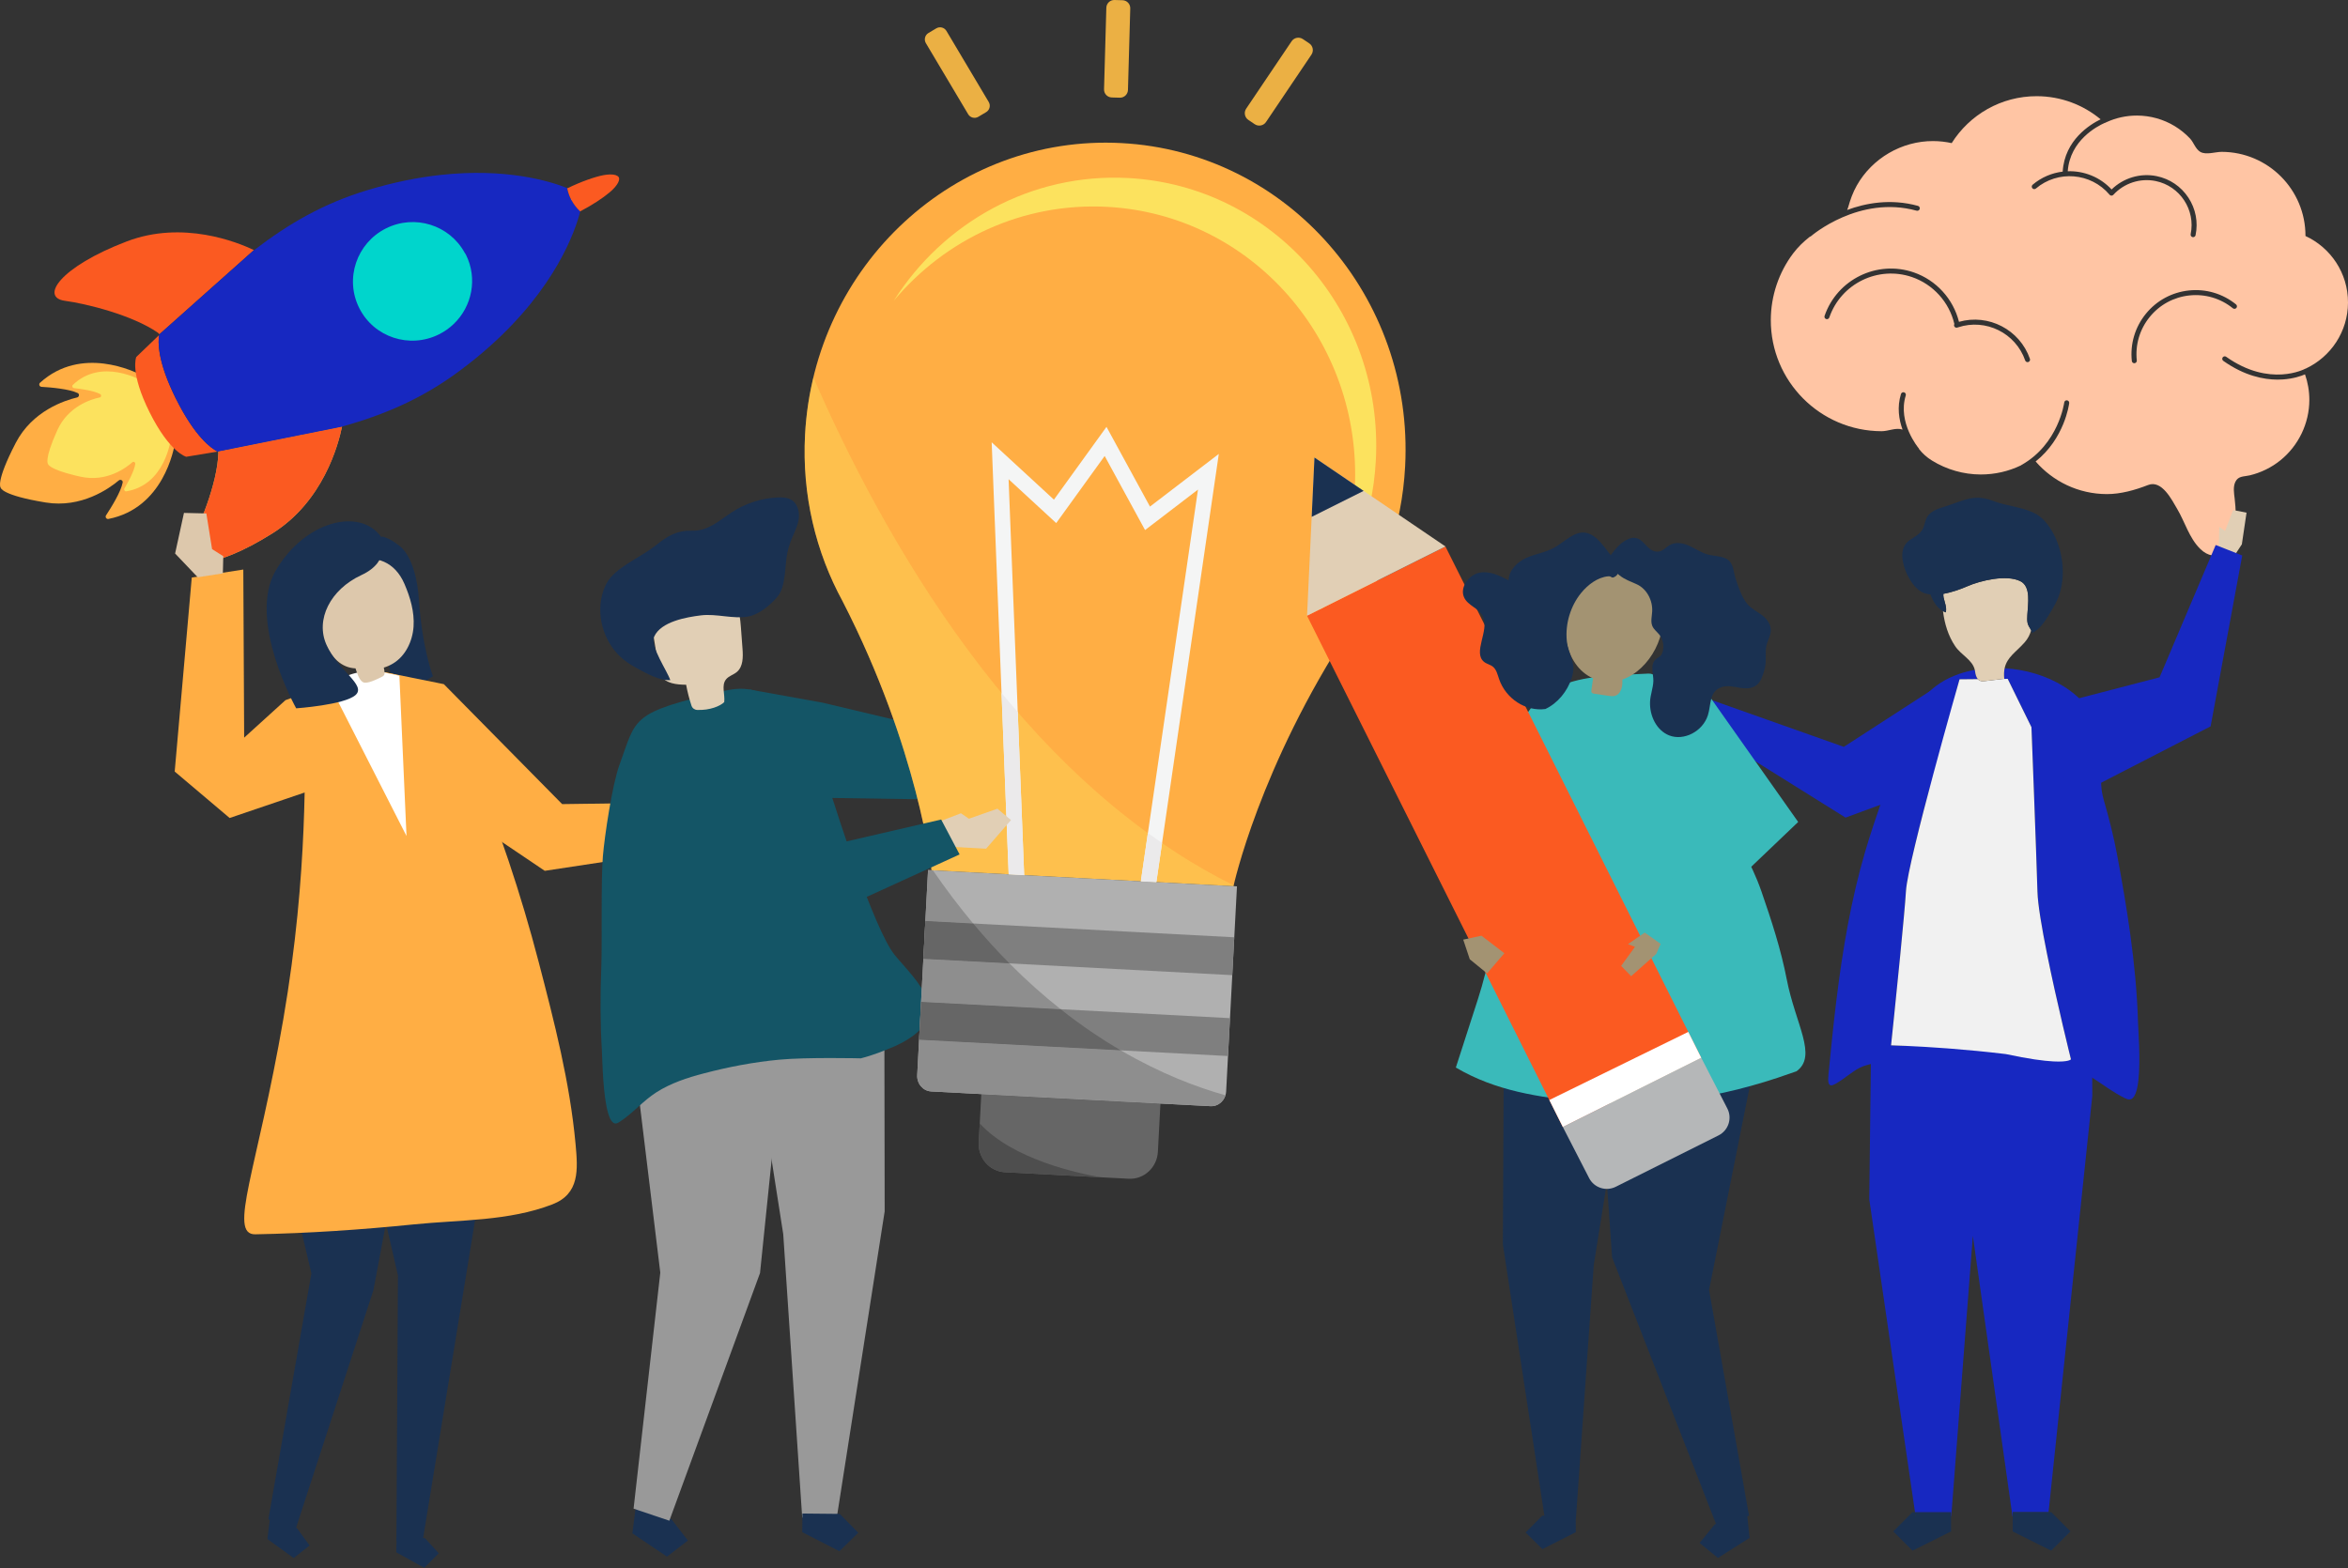 <svg width="494" height="330" viewBox="0 0 494 330" fill="none" xmlns="http://www.w3.org/2000/svg">
<rect x="0" y="0" width="494" height="330" fill="#333333" stroke="none"/>
<path d="M22.821 109.213C34.377 106.936 36.608 94.545 36.835 93.054C36.852 92.953 36.833 92.861 36.787 92.767L36.039 91.279L33.369 85.968L30.703 80.657L29.955 79.168C29.908 79.075 29.845 79.005 29.752 78.957C28.422 78.249 17.147 72.639 8.421 80.549C8.097 80.845 8.292 81.386 8.733 81.412C10.666 81.523 14.55 81.85 16.352 82.722C16.764 82.923 16.669 83.542 16.219 83.647C13.647 84.251 6.811 86.449 3.312 93.208C-1.054 101.637 0.153 102.648 0.153 102.648C0.153 102.648 0.253 104.222 9.614 105.752C17.126 106.982 22.97 102.81 24.991 101.108C25.344 100.812 25.899 101.103 25.812 101.556C25.437 103.52 23.381 106.829 22.314 108.449C22.072 108.816 22.39 109.297 22.821 109.213Z" fill="#FFAE44"/>
<path d="M26.563 103.405C34.77 102.038 35.967 92.633 36.083 91.5C36.092 91.422 36.075 91.351 36.039 91.279L33.369 85.968L30.702 80.657C30.666 80.586 30.617 80.53 30.552 80.488C29.573 79.903 21.312 75.25 15.315 81.017C15.092 81.23 15.249 81.652 15.567 81.685C16.956 81.833 19.749 82.208 21.068 82.936C21.372 83.101 21.321 83.571 21.005 83.638C19.18 84.017 14.353 85.476 12.062 90.533C9.208 96.837 10.106 97.649 10.106 97.649C10.106 97.649 10.211 98.709 15.794 100.057C16.166 100.146 16.564 100.237 16.984 100.33C22.408 101.513 26.459 98.513 27.855 97.275C28.097 97.06 28.506 97.301 28.457 97.644C28.252 99.135 26.886 101.599 26.173 102.803C26.015 103.078 26.257 103.454 26.563 103.405Z" fill="#FCE25E"/>
<path d="M13.666 63.306C18.057 63.895 27.805 66.267 33.248 70.038C33.342 70.147 33.448 70.243 33.543 70.347L53.425 52.629C49.981 50.983 38.471 46.303 26.666 50.808C12.566 56.189 8.386 62.596 13.666 63.306Z" fill="#FB5A21"/>
<path d="M57.403 112.189C67.974 105.508 71.169 93.659 71.956 89.785L45.607 95.068C45.709 95.052 45.812 95.035 45.913 95.017C45.929 95.089 45.933 95.166 45.949 95.237C45.769 101.864 41.783 111.209 39.607 115.108C37.013 119.762 44.648 120.251 57.403 112.189Z" fill="#CCAF5D"/>
<path d="M37.082 84.019C37.041 83.938 37.005 83.861 36.966 83.778L36.952 83.785C33.092 75.99 33.224 71.941 33.484 70.508C31.928 72.001 30.328 73.54 28.669 75.131C28.669 75.131 27.252 78.335 31.499 86.817C35.745 95.299 39.183 96.131 39.183 96.131C41.395 95.763 43.53 95.412 45.607 95.068L45.757 95.039C45.755 95.039 45.751 95.035 45.748 95.034L45.769 95.03C44.432 94.345 41.049 91.945 37.082 84.019Z" fill="#FB5A21"/>
<path d="M57.41 112.177C67.981 105.497 71.176 93.647 71.963 89.774L45.613 95.057C45.714 95.04 45.819 95.023 45.92 95.006C45.938 95.079 45.94 95.154 45.957 95.227C45.775 101.853 41.791 111.198 39.616 115.096C37.02 119.75 44.656 120.24 57.41 112.177Z" fill="#FB5A21"/>
<path d="M96.398 78.265C98.812 76.49 101.005 74.704 102.996 72.929C116.929 60.518 121.017 48.635 122.079 44.494C121.372 43.836 120.77 43.053 120.285 42.165L120.267 42.174C120.246 42.139 120.225 42.105 120.205 42.069C120.175 42.009 120.138 41.955 120.109 41.894C119.731 41.14 119.478 40.36 119.322 39.572C115.651 38.113 106.441 35.306 92.666 36.82C88.031 37.331 82.883 38.329 77.254 40.033C68.193 42.779 60.812 46.985 53.46 52.648C53.447 52.642 53.438 52.636 53.424 52.63L40.723 63.951L33.543 70.349C33.56 70.367 33.579 70.383 33.593 70.403C33.558 70.438 33.519 70.473 33.483 70.509C33.233 71.888 33.107 75.686 36.526 82.904C36.699 83.273 36.876 83.644 37.07 84.031C41.039 91.953 44.42 94.357 45.755 95.039L71.955 89.784C71.955 89.784 71.956 89.781 71.956 89.779L71.964 89.777C71.966 89.776 71.965 89.775 71.965 89.774C80.936 87.28 88.754 83.889 96.398 78.265Z" fill="#1728C1"/>
<path d="M128.675 40.118C130.03 38.855 130.454 37.836 130.191 37.311C130.18 37.286 130.152 37.268 130.135 37.246L130.132 37.248C129.9 36.912 129.302 36.698 128.348 36.714C127.961 36.721 127.525 36.763 127.022 36.852C125.227 37.173 122.199 38.243 119.418 39.605C119.389 39.595 119.352 39.581 119.323 39.571C119.478 40.358 119.731 41.141 120.108 41.895C120.139 41.954 120.176 42.009 120.207 42.069C120.699 43.004 121.334 43.818 122.068 44.502C122.07 44.497 122.07 44.492 122.073 44.486C122.075 44.489 122.076 44.491 122.08 44.493C122.08 44.484 122.082 44.477 122.085 44.47C124.515 43.214 126.843 41.684 128.235 40.502C128.39 40.371 128.544 40.241 128.675 40.118Z" fill="#FB5A21"/>
<path d="M97.769 53.197C94.567 47.343 87.255 45.041 81.204 48.068C75.017 51.17 72.488 58.668 75.578 64.825C78.656 70.982 86.179 73.461 92.368 70.359C93.531 69.778 94.565 69.04 95.455 68.184C99.322 64.489 100.526 58.591 98.02 53.582C97.95 53.442 97.851 53.332 97.776 53.193L97.769 53.197Z" fill="#00D5CC"/>
<path d="M120.197 42.131L120.188 42.115C120.182 42.106 120.177 42.097 120.172 42.087C120.16 42.065 120.148 42.044 120.136 42.023L120.13 42.012L120.197 41.972C120.212 41.998 120.228 42.024 120.242 42.052C120.249 42.064 120.257 42.079 120.265 42.093L120.197 42.131Z" fill="#A2A4A7"/>
<path d="M83.781 114.714C83.781 114.714 87.516 116.592 88.156 126.437C88.796 136.282 91.083 142.326 91.083 142.326C91.083 142.326 88.145 144.543 85.435 143.588C82.725 142.633 81.766 142.535 81.794 138.471C81.823 134.407 79.487 115.578 79.487 115.578L83.781 114.714Z" fill="#1A3151"/>
<path d="M76.665 119.68C80.496 119.862 84.088 122.573 85.317 126.213C86.879 123.931 87.255 120.879 86.293 118.283C85.331 115.687 83.058 113.618 80.386 112.905C78.414 114.596 77.148 117.089 76.948 119.682L76.665 119.68Z" fill="#1A3151"/>
<path d="M72.023 142.963L60.058 147.353L51.37 155.242L51.19 119.861L40.346 121.544L36.755 162.372L48.313 172.15L71.572 164.246L72.023 142.963Z" fill="#FFAE44"/>
<path d="M56.645 320.807L56.258 323.898L61.787 327.895L65.132 325.256L62.561 321.712L57.031 317.716L56.645 320.807Z" fill="#1A3151"/>
<path d="M59.023 226.073L57.849 235.461L65.514 267.992L56.46 319.763L62.174 321.887L78.563 271.522L81.323 256.822L81.972 225.581L59.023 226.073Z" fill="#1A3151"/>
<path d="M103.084 237.607L88.91 324.381L83.402 324.251L83.728 268.423L74.629 229.016L103.084 237.607Z" fill="#1A3151"/>
<path d="M83.45 323.563L83.376 326.69L89.259 329.958L92.311 326.901L89.407 323.704L83.45 323.563Z" fill="#1A3151"/>
<path d="M59.6 214.535C65.052 182.976 63.917 159.872 64.31 153.544C64.704 147.217 69.12 144.033 69.122 144.032C71.036 143.643 72.723 142.426 74.657 141.976C87.743 138.93 94.598 149.272 99.207 160.361C104.887 174.024 109.597 188.114 113.335 202.463C116.616 215.056 119.901 227.763 121.095 240.78C121.587 246.151 121.983 251.243 116.203 253.471C106.991 257.021 96.743 256.697 87.079 257.677C75.979 258.802 64.872 259.554 53.72 259.765C47.899 259.875 54.147 246.094 59.6 214.535Z" fill="#FFAE44"/>
<path d="M41.603 121.485L36.841 116.488L38.705 107.944L43.413 108.055L44.62 115.563L46.975 117.055L46.89 120.664L41.603 121.485Z" fill="#DDC8AC"/>
<path d="M80.974 141.475L93.38 143.984L118.271 169.227L147.923 168.82L149.368 177.996L114.615 183.269L86.529 164.322L80.974 141.475Z" fill="#FFAE44"/>
<path d="M84.03 142.209L85.527 175.942L69.017 143.519L74.095 141.839L77.718 140.845L84.03 142.209Z" fill="white"/>
<path d="M148.199 171.108L153.729 167.849L160.685 169.763L160.597 173.512L148.881 175.437L148.199 171.108Z" fill="#DDC8AC"/>
<path d="M85.093 122.884C81.022 113.434 69.096 117.89 67.35 126.669C66.358 131.662 68.812 140.437 74.795 140.66C75.076 141.514 75.555 143.126 76.353 143.561C77.216 144.033 79.356 142.921 80.201 142.515C80.435 142.403 80.678 142.274 80.817 142.054C80.99 141.779 80.894 141.167 80.749 140.499C81.393 140.308 82.035 140.03 82.666 139.654C85.319 138.072 86.799 134.954 87.009 131.87C87.22 128.785 86.316 125.724 85.093 122.884Z" fill="#DDC8AC"/>
<path d="M80.144 112.934C80.144 112.934 82.529 118.019 76.024 121.033C69.519 124.048 66.275 130.391 68.716 135.776C71.158 141.161 77.142 144.193 74.799 146.277C72.456 148.362 62.314 149.068 62.314 149.068C62.314 149.068 51.917 130.479 58.016 120.064C64.116 109.649 75.643 106.761 80.144 112.934Z" fill="#1A3151"/>
<path d="M133.546 318.808L133.045 322.703L140.334 327.599L144.729 324.205L141.335 319.81L134.047 314.914L133.546 318.808Z" fill="#1A3151"/>
<path d="M133.299 317.501L138.92 267.833L132.158 212.228L133.678 200.401L163.884 199.253L164.974 218.504L159.904 267.909L140.826 320.039L133.299 317.501Z" fill="#999999"/>
<path d="M157.606 145.093L173.103 147.89L208.917 156.407L206.642 168.41L170.028 167.858L157.606 145.093Z" fill="#145566"/>
<path d="M186.048 204.819L186.128 254.941L176.039 319.464L168.777 319.392L164.786 259.723L155.443 200.001L186.048 204.819Z" fill="#999999"/>
<path d="M168.789 322.454L176.603 326.459L180.568 322.572L176.681 318.606L168.828 318.528L168.789 322.454Z" fill="#1A3151"/>
<path d="M126.826 225.651C126.705 223.482 126.667 221.665 126.628 221.019C126.275 215.201 126.285 209.364 126.507 203.537C126.706 198.316 126.406 185.423 126.841 180.213C127.2 175.911 128.816 165.111 130.31 161.019C134.023 150.844 132.532 150.064 152.349 145.405C161.034 143.363 163.593 148.663 171.336 154.337C172.099 154.897 172.384 158.602 172.634 159.568C173.075 161.269 173.537 162.966 174.043 164.65C174.441 165.974 174.867 167.291 175.33 168.595L175.329 168.595C175.329 168.595 183.771 195.54 188.274 201.026C192.778 206.511 201.74 213.947 188.378 220.135C186.002 221.14 183.608 222.107 181.098 222.732C181.098 222.732 169.705 222.465 163.905 223.016C158.564 223.524 153.245 224.535 148.07 225.901C144.608 226.796 141.098 227.963 138.098 229.88C135.237 231.708 133.274 234.202 130.374 236.09C130.099 236.269 129.797 236.456 129.466 236.439C127.699 236.351 127.079 230.218 126.826 225.651Z" fill="#145566"/>
<path d="M152.371 147.765C151.573 148.571 149.363 149.522 146.677 149.408C146.136 149.386 145.656 149.036 145.486 148.522C145.011 147.078 144.632 145.602 144.355 144.107C142.365 144.094 139.992 143.863 139.044 142.114C138.745 141.563 138.641 140.93 138.541 140.312C138.128 137.754 137.714 135.196 137.301 132.638C137.158 131.753 137.015 130.841 137.224 129.969C137.589 128.439 138.946 127.358 140.324 126.6C143.839 124.665 148.192 124.073 151.933 125.525C152.929 125.912 153.896 126.455 154.563 127.289C155.592 128.575 155.756 130.327 155.878 131.969C155.992 133.485 156.105 135 156.218 136.516C156.348 138.26 156.367 140.285 155.032 141.415C154.324 142.015 153.326 142.254 152.748 142.98C151.728 144.26 152.572 146.141 152.371 147.765Z" fill="#E1CFB5"/>
<path d="M165.668 116.265C165.828 115.536 166.023 114.818 166.278 114.12C166.83 112.609 167.663 111.189 167.983 109.612C168.303 108.035 167.963 106.163 166.622 105.273C165.756 104.699 164.653 104.642 163.615 104.69C160.196 104.844 156.824 105.934 153.962 107.812C151.237 109.6 148.996 111.778 145.602 111.69C142.414 111.606 140.521 112.738 137.93 114.807C135.127 117.047 130.93 118.791 128.591 121.396C127.614 122.484 127.011 123.866 126.659 125.285C125.439 130.2 127.331 135.748 131.3 138.894C132.191 139.6 133.169 140.189 134.169 140.728C136.239 141.844 138.737 143.243 141.019 143.136C140.43 141.264 136.728 135.995 137.63 133.985C139.061 130.794 144.463 129.877 147.472 129.507C150.755 129.102 154.227 130.331 157.42 129.751C159.718 129.333 162.135 127.304 163.603 125.538C165.415 123.355 165.084 118.927 165.668 116.265Z" fill="#1A3151"/>
<path d="M244.147 232.243L243.61 242.403C243.436 245.703 240.686 248.241 237.466 248.071L211.433 246.697C208.214 246.527 205.746 243.714 205.92 240.414L206.456 230.254L244.147 232.243Z" fill="#666666"/>
<path d="M169.376 91.498C171.262 55.755 201.055 28.271 235.919 30.112C270.782 31.952 297.516 62.42 295.629 98.163C294.959 110.864 290.761 122.521 284.067 132.192H284.07C264.911 161.44 259.518 186.501 259.518 186.501L227.752 184.824L195.986 183.147C195.986 183.147 193.26 157.658 177.287 126.554H177.29C171.652 116.233 168.705 104.2 169.376 91.498Z" fill="#FFAE44"/>
<path d="M260.249 186.539L257.971 229.699C257.876 231.502 256.407 232.89 254.69 232.799L195.913 229.697C194.196 229.606 192.881 228.071 192.976 226.268L195.254 183.108L260.249 186.539Z" fill="#B0B0B0"/>
<g opacity="0.35">
<path d="M171.137 79.44C185.474 112.424 213.993 163.716 259.557 186.327C259.534 186.43 259.518 186.5 259.518 186.5L227.752 184.823L195.986 183.147C195.986 183.147 193.261 157.658 177.288 126.554H177.291C171.652 116.233 168.705 104.199 169.376 91.498C169.594 87.354 170.204 83.328 171.137 79.44Z" fill="#FCE25E"/>
</g>
<path d="M285.032 102.941C286.68 71.736 263.341 45.137 232.903 43.53C215.112 42.591 198.836 50.401 188.052 63.283C198.463 46.847 216.902 36.386 237.337 37.465C267.775 39.071 291.114 65.671 289.466 96.876C288.782 109.841 283.889 121.559 276.223 130.715C281.319 122.671 284.491 113.195 285.032 102.941Z" fill="#FCE25E"/>
<path d="M240.028 185.472L252.048 103.032L240.912 111.554L232.412 95.963L222.218 110.084L212.2 100.851L215.477 184.176L212.216 184.003L208.641 93.083L221.737 105.154L232.798 89.834L241.946 106.611L256.428 95.528L243.288 185.644L240.028 185.472Z" fill="#F4F5F5"/>
<path d="M244.486 177.422L243.287 185.644L240.027 185.472L241.508 175.316C242.492 176.031 243.483 176.734 244.486 177.422Z" fill="#EBEAEB"/>
<path d="M214.127 149.867L215.477 184.176L212.216 184.003L210.715 145.831C211.833 147.188 212.97 148.534 214.127 149.867Z" fill="#EBEAEB"/>
<path d="M194.683 193.825L194.263 201.795L259.257 205.225L259.677 197.255L194.683 193.825Z" fill="#7F7F7F"/>
<path d="M193.784 210.845L193.364 218.815L258.358 222.245L258.779 214.275L193.784 210.845Z" fill="#7F7F7F"/>
<path d="M223.152 212.396L193.79 210.846L194.268 201.795L212.38 202.751C215.989 206.387 219.597 209.583 223.152 212.396Z" fill="#8E8E8E"/>
<path d="M194.689 193.825L195.255 183.108L196.277 183.162C199.059 187.214 201.891 190.937 204.75 194.356L194.689 193.825Z" fill="#8E8E8E"/>
<path d="M254.69 232.799L195.913 229.697C194.196 229.606 192.881 228.071 192.976 226.268L193.369 218.816L235.808 221.056C244.179 225.943 251.796 228.817 257.818 230.508C257.398 231.896 256.137 232.876 254.69 232.799Z" fill="#8E8E8E"/>
<path d="M212.381 202.751L194.269 201.795L194.689 193.825L204.749 194.356C207.28 197.383 209.83 200.18 212.381 202.751Z" fill="#666666"/>
<path d="M235.808 221.056L193.37 218.816L193.79 210.846L223.152 212.396C227.483 215.823 231.734 218.678 235.808 221.056Z" fill="#666666"/>
<path d="M206.13 236.424C213.079 244.048 227.005 246.978 231.617 247.762L211.433 246.696C208.214 246.526 205.746 243.713 205.92 240.413L206.13 236.424Z" fill="#4E4E4E"/>
<path d="M235.592 20.56L233.906 20.512C232.982 20.486 232.253 19.716 232.28 18.791L232.764 1.627C232.79 0.703 233.561 -0.026 234.485 0.001L236.171 0.048C237.095 0.074 237.824 0.845 237.797 1.769L237.313 18.933C237.287 19.858 236.516 20.587 235.592 20.56Z" fill="#EBB044"/>
<path d="M207.476 23.601L205.831 24.58C205.09 25.021 204.132 24.777 203.692 24.036L194.797 9.084C194.356 8.342 194.6 7.385 195.34 6.944L196.985 5.966C197.726 5.525 198.684 5.769 199.124 6.509L208.019 21.462C208.46 22.203 208.217 23.161 207.476 23.601Z" fill="#EBB044"/>
<path d="M262.648 25.239L263.985 26.141C264.769 26.67 265.833 26.462 266.361 25.679L275.917 11.501C276.445 10.717 276.238 9.653 275.455 9.125L274.117 8.224C273.334 7.696 272.27 7.903 271.742 8.687L262.186 22.865C261.657 23.648 261.864 24.712 262.648 25.239Z" fill="#EBB044"/>
<path d="M198.515 178.129L207.471 178.612L212.706 172.584L209.85 170.197L203.853 172.303L202.173 171.157L196.069 173.497C196.069 173.497 198.635 178.13 198.515 178.129Z" fill="#E1CFB5"/>
<path d="M142.924 153.083L172.622 178.344L198.013 172.474L201.89 179.817L172.181 193.41L162.228 190.324L136.65 165.318L142.924 153.083Z" fill="#145566"/>
<path d="M485.053 49.668C485.076 39.913 477.189 31.984 467.433 31.957C466.115 31.953 464.137 32.667 462.926 31.963C461.915 31.375 461.541 29.975 460.764 29.15C459.816 28.144 458.733 27.266 457.552 26.547C455.171 25.099 452.41 24.328 449.624 24.321C447.347 24.314 445.187 24.805 443.241 25.689C443.23 25.694 443.22 25.7 443.209 25.704C443.209 25.704 443.202 25.706 443.2 25.707C443.077 25.764 442.954 25.822 442.832 25.882C442.826 25.877 442.821 25.872 442.815 25.867C441.251 26.556 435.511 29.521 435.037 36.039C438.418 35.931 441.812 37.234 444.262 39.874C446.748 37.437 450.332 36.364 453.757 37.072C456.508 37.639 458.873 39.244 460.416 41.59C461.96 43.937 462.497 46.743 461.93 49.494C461.878 49.743 461.659 49.914 461.414 49.913C461.379 49.913 461.344 49.91 461.308 49.902C461.024 49.844 460.841 49.566 460.9 49.281C461.955 44.171 458.655 39.156 453.545 38.102C450.288 37.429 446.873 38.541 444.632 41.001C444.436 41.215 444.104 41.231 443.889 41.035C443.861 41.01 443.837 40.983 443.816 40.954C439.897 36.34 432.956 35.765 428.332 39.677C428.11 39.864 427.779 39.837 427.591 39.615C427.403 39.393 427.431 39.061 427.652 38.873C429.513 37.299 431.718 36.391 433.974 36.119C434.375 29.452 439.772 26.169 441.952 25.11C438.313 22.085 433.642 20.258 428.54 20.243C420.993 20.223 414.364 24.17 410.62 30.119C409.361 29.842 408.055 29.691 406.714 29.688C400.118 29.669 393.891 33.301 390.65 39.044C389.832 40.493 389.29 42.008 388.845 43.603C388.785 43.818 388.713 44.011 388.631 44.186C392.426 42.776 397.719 41.729 403.524 43.327C403.804 43.404 403.968 43.694 403.891 43.974C403.814 44.254 403.526 44.418 403.245 44.341C391.144 41.009 381.139 49.602 381.04 49.689C380.964 49.756 380.874 49.796 380.782 49.812C379.481 50.833 378.283 51.976 377.263 53.328C374.234 57.341 372.577 62.289 372.563 67.316C372.527 80.222 382.96 90.713 395.866 90.749C397.321 90.752 398.867 89.927 400.281 90.408C399.519 88.312 399.093 85.683 399.951 82.916C400.037 82.639 400.332 82.483 400.609 82.57C400.886 82.655 401.041 82.95 400.955 83.228C399.183 88.942 403.618 94.262 403.662 94.315C403.717 94.379 403.751 94.454 403.77 94.531C404.545 95.498 405.386 96.257 406.506 96.947C409.557 98.826 413.119 99.847 416.702 99.857C419.737 99.865 422.611 99.178 425.175 97.948C425.205 97.92 425.238 97.894 425.276 97.873C433.117 93.481 434.287 84.793 434.298 84.706C434.333 84.418 434.595 84.213 434.884 84.249C435.172 84.285 435.376 84.547 435.341 84.835C435.299 85.171 434.353 92.276 428.28 97.118C431.915 101.308 437.27 103.968 443.253 103.985C446.165 103.993 449.19 103.146 451.946 102.07C454.852 100.934 456.961 105.253 458.066 107.112C459.692 109.849 460.576 113.216 462.895 115.501C466.238 118.795 469.866 115.865 470.261 111.836C470.487 109.532 470.423 107.214 470.154 104.917C470.021 103.786 469.787 102.485 470.3 101.412C470.914 100.13 472.083 100.333 473.306 100.044C475.655 99.49 477.868 98.406 479.75 96.897C483.576 93.827 485.852 89.111 485.866 84.205C485.871 82.306 485.547 80.484 484.955 78.786C484.155 79.13 482.523 79.705 480.282 79.857C479.931 79.88 479.556 79.894 479.159 79.892C476.266 79.884 472.219 79.103 467.763 75.945C467.526 75.777 467.47 75.448 467.638 75.212C467.806 74.975 468.134 74.919 468.371 75.087C477.557 81.598 484.925 77.645 484.998 77.604C485.046 77.578 485.097 77.562 485.148 77.552C490.364 75.106 493.983 69.816 494 63.674C494.016 57.462 490.346 52.107 485.053 49.668ZM426.754 76.185C426.696 76.204 426.638 76.214 426.58 76.214C426.363 76.213 426.16 76.077 426.084 75.86C424.076 70.073 417.776 66.975 411.978 68.883C411.955 68.893 411.93 68.9 411.905 68.906C411.871 68.917 411.838 68.927 411.805 68.938C411.531 69.033 411.231 68.888 411.136 68.614C411.083 68.463 411.105 68.306 411.18 68.178C410.113 63.606 406.732 59.845 402.285 58.316C395.14 55.859 387.327 59.674 384.87 66.82C384.775 67.094 384.477 67.241 384.202 67.146C383.927 67.051 383.781 66.752 383.876 66.478C386.521 58.784 394.933 54.676 402.628 57.322C407.347 58.944 410.951 62.901 412.153 67.728C418.351 65.976 424.939 69.352 427.078 75.514C427.173 75.79 427.028 76.09 426.754 76.185ZM470.52 64.801C470.337 65.026 470.006 65.061 469.78 64.879C467.195 62.786 463.951 61.827 460.642 62.175C457.335 62.523 454.361 64.139 452.268 66.724C450.176 69.309 449.216 72.555 449.564 75.861C449.594 76.15 449.385 76.409 449.096 76.439C449.077 76.442 449.058 76.442 449.039 76.442C448.774 76.442 448.547 76.241 448.518 75.971C448.141 72.385 449.182 68.865 451.451 66.062C453.72 63.259 456.945 61.507 460.532 61.129C464.118 60.75 467.638 61.792 470.441 64.061C470.668 64.244 470.703 64.575 470.52 64.801Z" fill="#FFC5A4"/>
<path d="M355.593 151.045L350.013 147.272L351.521 144.817L355.914 146.554L356.089 145.062L360.47 148.872L359.247 151.636L355.593 151.045Z" fill="#A39372"/>
<path d="M410.029 142.861L387.925 157.179L359.419 147.084L357.272 152.693L388.286 172.071L419.268 160.631L410.029 142.861Z" fill="#1728C1"/>
<path d="M410.486 319.129V322.291L402.379 326.345L398.326 322.291L402.379 318.237H402.902L403.032 319.129H410.486Z" fill="#1A3151"/>
<path d="M410.486 319.129H403.032L402.902 318.237H410.486V319.129Z" fill="#1A3151"/>
<path d="M421.761 140.634C430.474 141.158 439.404 145.727 441.904 154.209C442.111 154.908 442.271 155.622 442.329 156.349C442.678 160.707 441.346 163.926 442.604 168.304C443.696 172.107 444.687 175.967 445.414 179.859C446.466 185.492 447.438 191.099 448.203 196.691C449.05 202.885 449.648 209.06 449.821 215.199C449.84 215.878 449.977 217.776 450.053 220.043C450.214 224.793 450.111 231.145 448.111 231.382C447.737 231.427 447.375 231.261 447.046 231.102C444.474 229.852 442.447 228.22 440.179 226.795C439.381 226.294 438.555 225.817 437.663 225.392C435.876 224.542 433.967 223.893 432.009 223.38C435.301 223.552 435.711 222.942 435.711 222.942C435.711 222.942 432.741 211.013 430.656 200.637C429.581 195.289 428.741 190.354 428.664 187.677C428.433 179.627 427.402 153.039 427.402 153.039L422.405 142.869L421.482 142.877C421.549 142.87 421.615 142.861 421.681 142.854C421.589 141.984 421.628 141.264 421.761 140.634Z" fill="#1728C1"/>
<path d="M384.696 226.097C385.208 220.825 385.739 215.554 386.388 210.297C387.682 199.812 389.442 189.351 392.422 179.201C393.56 175.323 394.873 171.499 396.186 167.677C397.784 163.022 399.382 158.367 400.981 153.713C402.967 147.928 406.32 143.852 412.191 141.829C413.239 141.468 414.343 141.188 415.48 140.984C415.508 141.104 415.534 141.225 415.549 141.353C415.617 141.908 415.776 142.524 416.128 142.927L412.274 142.964C412.274 142.964 401.403 180.956 401.003 187.504C400.852 189.993 400.347 195.427 399.784 201.151C398.895 210.209 397.863 219.996 397.863 219.996C397.863 219.996 402.636 220.109 409.54 220.624C409.03 220.611 408.519 220.598 408.008 220.594C403.206 220.551 398.225 222.591 393.627 223.914C393.297 224.01 392.968 224.101 392.642 224.188C390.768 224.685 389.245 226.05 387.689 227.121C385.391 228.702 384.383 229.328 384.696 226.097Z" fill="#1728C1"/>
<path d="M393.628 222.576C398.225 221.254 403.207 219.213 408.009 219.255C408.519 219.26 409.03 219.274 409.54 219.285C409.968 219.317 410.403 219.351 410.846 219.385C414.064 219.64 417.68 219.98 421.455 220.43C421.64 220.452 421.825 220.474 422.011 220.497C426.839 221.53 429.974 221.934 432.009 222.04C433.967 222.554 435.876 223.202 437.662 224.053C438.554 224.477 439.381 224.954 440.179 225.455L440.204 230.614L430.999 318.237H423.452V319.129H423.409L415.11 260.355L415.076 260.024L410.529 319.129H410.485V318.236H402.901L393.282 252.419L393.628 222.576Z" fill="#1728C1"/>
<path d="M430.999 318.237H431.559L435.613 322.291L431.559 326.345L423.452 322.291V319.129H430.906L430.999 318.237Z" fill="#1A3151"/>
<path d="M430.999 318.237L430.906 319.129H423.452V318.237H430.999Z" fill="#1A3151"/>
<path d="M397.863 219.996C397.863 219.996 402.636 220.109 409.54 220.624C409.968 220.656 410.403 220.69 410.846 220.725C414.065 220.979 417.68 221.319 421.455 221.77C421.64 221.792 421.825 221.813 422.011 221.836C426.839 222.87 429.974 223.274 432.009 223.38C435.301 223.551 435.711 222.942 435.711 222.942C435.711 222.942 432.741 211.013 430.655 200.637C429.58 195.289 428.741 190.354 428.664 187.677C428.432 179.627 427.402 153.039 427.402 153.039L422.405 142.869L421.482 142.877C420.208 143.028 418.935 143.179 417.661 143.329C417.331 143.368 416.99 143.406 416.675 143.302C416.517 143.25 416.38 143.169 416.261 143.065C416.213 143.024 416.169 142.977 416.127 142.928L412.273 142.965C412.273 142.965 401.402 180.957 401.002 187.504C400.851 189.994 400.345 195.427 399.783 201.151C398.895 210.209 397.863 219.996 397.863 219.996Z" fill="#F1F1F1"/>
<path d="M409.379 128.877C409.63 127.852 409.148 126.807 408.921 125.776C408.863 125.516 408.853 125.247 408.869 124.975C410.7 124.658 412.548 123.978 413.893 123.391C416.695 122.168 422.15 120.865 425.059 122.31C427.359 123.452 426.652 127.093 426.537 129.397C426.507 129.989 426.462 130.592 426.598 131.167C426.738 131.76 427.107 132.16 427.337 132.659C427.081 133.556 426.661 134.408 425.977 135.181C424.134 137.262 422.258 138.285 421.761 140.633C421.628 141.264 421.588 141.984 421.682 142.852C421.615 142.86 421.549 142.868 421.483 142.876C420.209 143.026 418.935 143.177 417.661 143.328C417.332 143.367 416.99 143.404 416.676 143.301C416.518 143.248 416.381 143.167 416.261 143.064C416.213 143.022 416.169 142.975 416.127 142.926C415.776 142.523 415.617 141.907 415.549 141.351C415.533 141.224 415.508 141.102 415.48 140.983C414.982 138.839 412.614 137.874 411.338 135.972C409.892 133.817 409.135 131.306 408.807 128.748C408.802 128.705 408.797 128.661 408.791 128.617C408.978 128.72 409.174 128.808 409.379 128.877Z" fill="#E1CFB5"/>
<path d="M400.224 116.718C400.141 119.357 402.136 123.645 404.589 124.721C405.066 124.93 405.594 125.053 406.152 125.112C406.667 126.543 407.531 127.929 408.792 128.619C408.979 128.721 409.175 128.808 409.38 128.878C409.63 127.852 409.149 126.808 408.922 125.777C408.864 125.516 408.854 125.247 408.869 124.975C410.7 124.659 412.549 123.979 413.894 123.391C416.695 122.168 422.151 120.866 425.06 122.31C427.36 123.452 426.653 127.094 426.538 129.397C426.508 129.989 426.463 130.593 426.599 131.168C426.739 131.76 427.108 132.161 427.338 132.659C427.418 132.833 427.482 133.019 427.513 133.229C429.396 132.384 430.535 130.26 431.599 128.533C432.131 127.67 432.629 126.768 433.021 125.788C434.77 121.407 434.125 115.502 431.439 111.302C430.664 110.09 429.719 109.002 428.609 108.324C425.95 106.702 422.248 106.553 419.383 105.441C415.354 103.876 413.306 105.287 409.501 106.509C407.98 106.997 406.232 107.421 405.427 108.862C404.982 109.658 404.916 110.64 404.467 111.434C403.889 112.456 402.791 112.988 401.84 113.632C400.734 114.377 400.263 115.482 400.224 116.718Z" fill="#1A3151"/>
<path d="M471.668 114.551L472.654 107.889L469.825 107.343L468.14 111.756L466.921 110.877L466.771 116.681L469.636 117.646L471.668 114.551Z" fill="#E1CFB5"/>
<path d="M428.869 149.171L454.357 142.54L466.163 114.699L471.749 116.903L465.096 152.863L435.735 167.986L428.869 149.171Z" fill="#1728C1"/>
<path d="M367.731 320.157L368.087 323.66L361.438 327.874L357.58 324.727L360.726 320.869L367.375 316.655L367.731 320.157Z" fill="#1A3151"/>
<path d="M367.988 213.317L369.069 223.953L359.572 271.487L367.983 318.991L361.177 321.087L339.171 264.605L337.964 247.338L340.944 211.569L367.988 213.317Z" fill="#1A3151"/>
<path d="M316.408 216.938L316.189 261.873L325.045 319.75L331.556 319.706L335.309 266.223L343.86 212.707L316.408 216.938Z" fill="#1A3151"/>
<path d="M331.537 322.452L324.52 326.02L320.977 322.523L324.473 318.979L331.513 318.932L331.537 322.452Z" fill="#1A3151"/>
<path d="M310.922 210.343C315.618 195.793 316.119 180.516 317.485 165.36C317.89 160.888 318.32 156.317 320.182 152.231C322.319 147.539 325.853 145.063 329.97 143.71C335.21 141.988 341.393 142.087 346.841 141.756C352.01 141.593 356.583 161.026 361.856 170.445C365.088 176.218 368.418 181.324 370.597 187.621C372.69 193.665 374.698 199.815 375.916 206.104C377.753 215.598 382.453 222.227 377.964 225.457C377.553 225.592 377.157 225.728 376.781 225.862C369.417 228.5 361.799 230.452 354.041 231.476C347.159 232.384 340.17 232.55 333.26 231.868C323.801 230.936 314.637 229.6 306.298 224.667C307.839 219.892 309.38 215.118 310.922 210.343Z" fill="#3ABABA"/>
<path d="M328.798 237.184L357.922 222.619L304.109 115.017L274.985 129.582L328.798 237.184Z" fill="#FB5A21"/>
<path d="M304.118 115.009L276.551 96.284L274.994 129.574L304.118 115.009Z" fill="#E1CFB5"/>
<path d="M286.894 103.31L276.55 96.284L275.966 108.775L286.894 103.31Z" fill="#1A3151"/>
<path d="M339.94 249.763L361.563 238.95C363.634 237.914 364.474 235.395 363.438 233.324L357.928 222.611L328.804 237.175L334.314 247.888C335.35 249.96 337.869 250.799 339.94 249.763Z" fill="#B5B7B8"/>
<path d="M328.804 237.175L357.928 222.611L355.204 217.164L325.967 231.502L328.804 237.175Z" fill="white"/>
<path d="M348.463 200.755L343.18 205.448L341.076 203.277L343.982 199.262L342.511 198.698L347.52 195.233L350.012 197.194L348.463 200.755Z" fill="#A39372"/>
<path d="M349.848 161.284L358.971 172.174L345.431 195.838L350.574 199.476L378.322 172.985L356.732 142.376L349.848 161.284Z" fill="#3ABABA"/>
<path d="M349.371 127.292C346.426 118.401 333.451 115.306 330.435 125.638C329.529 128.743 328.983 132.037 329.6 135.212C330.216 138.388 332.156 141.434 335.118 142.736C335.135 142.744 335.152 142.75 335.168 142.757C335.053 143.581 334.937 144.405 334.821 145.229C334.797 145.406 334.776 145.601 334.875 145.75C334.989 145.919 335.214 145.963 335.415 145.993C336.399 146.14 337.383 146.287 338.366 146.434C338.854 146.506 339.362 146.578 339.831 146.428C340.859 146.099 341.286 144.867 341.331 143.789C341.342 143.531 341.339 143.27 341.336 143.01C347.158 141.015 351.295 133.104 349.371 127.292Z" fill="#A39372"/>
<path d="M333.563 112.111C331.188 111.757 329.164 114.061 326.973 115.271C325.149 116.277 323.082 116.544 321.192 117.378C319.301 118.212 317.444 119.953 317.404 122.132C315.489 121.135 313.414 120.113 311.268 120.526C309.122 120.94 307.129 123.502 307.985 125.614C308.751 127.506 311.218 127.951 312.039 129.813C313.338 132.758 309.827 137.331 312.222 139.285C312.798 139.754 313.582 139.867 314.148 140.351C314.851 140.951 315.077 141.983 315.39 142.899C316.808 147.055 320.997 149.77 325.135 149.214C327.708 148.009 329.759 145.519 330.679 142.668C331.787 139.232 329.948 138.032 329.638 134.807C329.299 131.281 330.42 127.548 332.64 124.811C334.084 123.029 336.15 121.494 338.334 121.286C339.222 121.201 338.943 121.942 339.942 121.255C340.37 120.96 340.955 119.845 341.077 119.311C338.686 117.389 336.689 112.576 333.563 112.111Z" fill="#1A3151"/>
<path d="M359.257 116.682C360.483 117.023 361.814 116.973 362.981 117.485C364.735 118.254 364.628 120.074 365.125 121.655C365.674 123.406 366.474 125.756 367.628 127.117C368.46 128.098 369.624 128.658 370.638 129.415C371.652 130.172 372.584 131.29 372.562 132.654C372.542 133.947 371.673 135.108 371.545 136.399C371.39 138.324 371.723 139.31 371.129 141.278C370.823 142.293 370.48 143.368 369.718 144.061C368.714 144.973 367.284 144.956 366.027 144.746C364.771 144.536 363.473 144.187 362.234 144.604C359.547 145.507 360.049 148.225 359.334 150.502C358.246 153.967 354.227 155.99 351.153 154.758C348.547 153.713 347.038 150.686 347.156 147.699C347.215 146.203 347.81 144.809 347.854 143.312C347.895 141.868 347.082 139.869 348.39 138.723C348.709 138.444 349.117 138.297 349.404 137.979C349.635 137.722 349.764 137.377 349.844 137.032C350.123 135.839 349.86 134.538 349.157 133.624C348.651 132.967 347.927 132.487 347.617 131.695C347.261 130.787 347.542 129.726 347.603 128.723C347.748 126.298 346.422 123.92 344.402 122.983C343.07 122.366 341.871 122.002 340.708 121.064C340.531 120.921 337.883 118.582 337.815 119.087C337.934 118.207 338.447 117.437 338.968 116.731C339.824 115.571 340.774 114.44 341.978 113.745C345.875 111.497 346.063 116.721 349.191 116.034C349.945 115.869 350.513 115.177 351.192 114.764C352.475 113.984 354.05 114.263 355.362 114.848C356.675 115.432 357.877 116.298 359.257 116.682Z" fill="#1A3151"/>
<path d="M307.849 197.745L311.689 196.925L316.503 200.613L312.867 204.855L309.229 201.882L307.849 197.745Z" fill="#A39372"/>
</svg>
